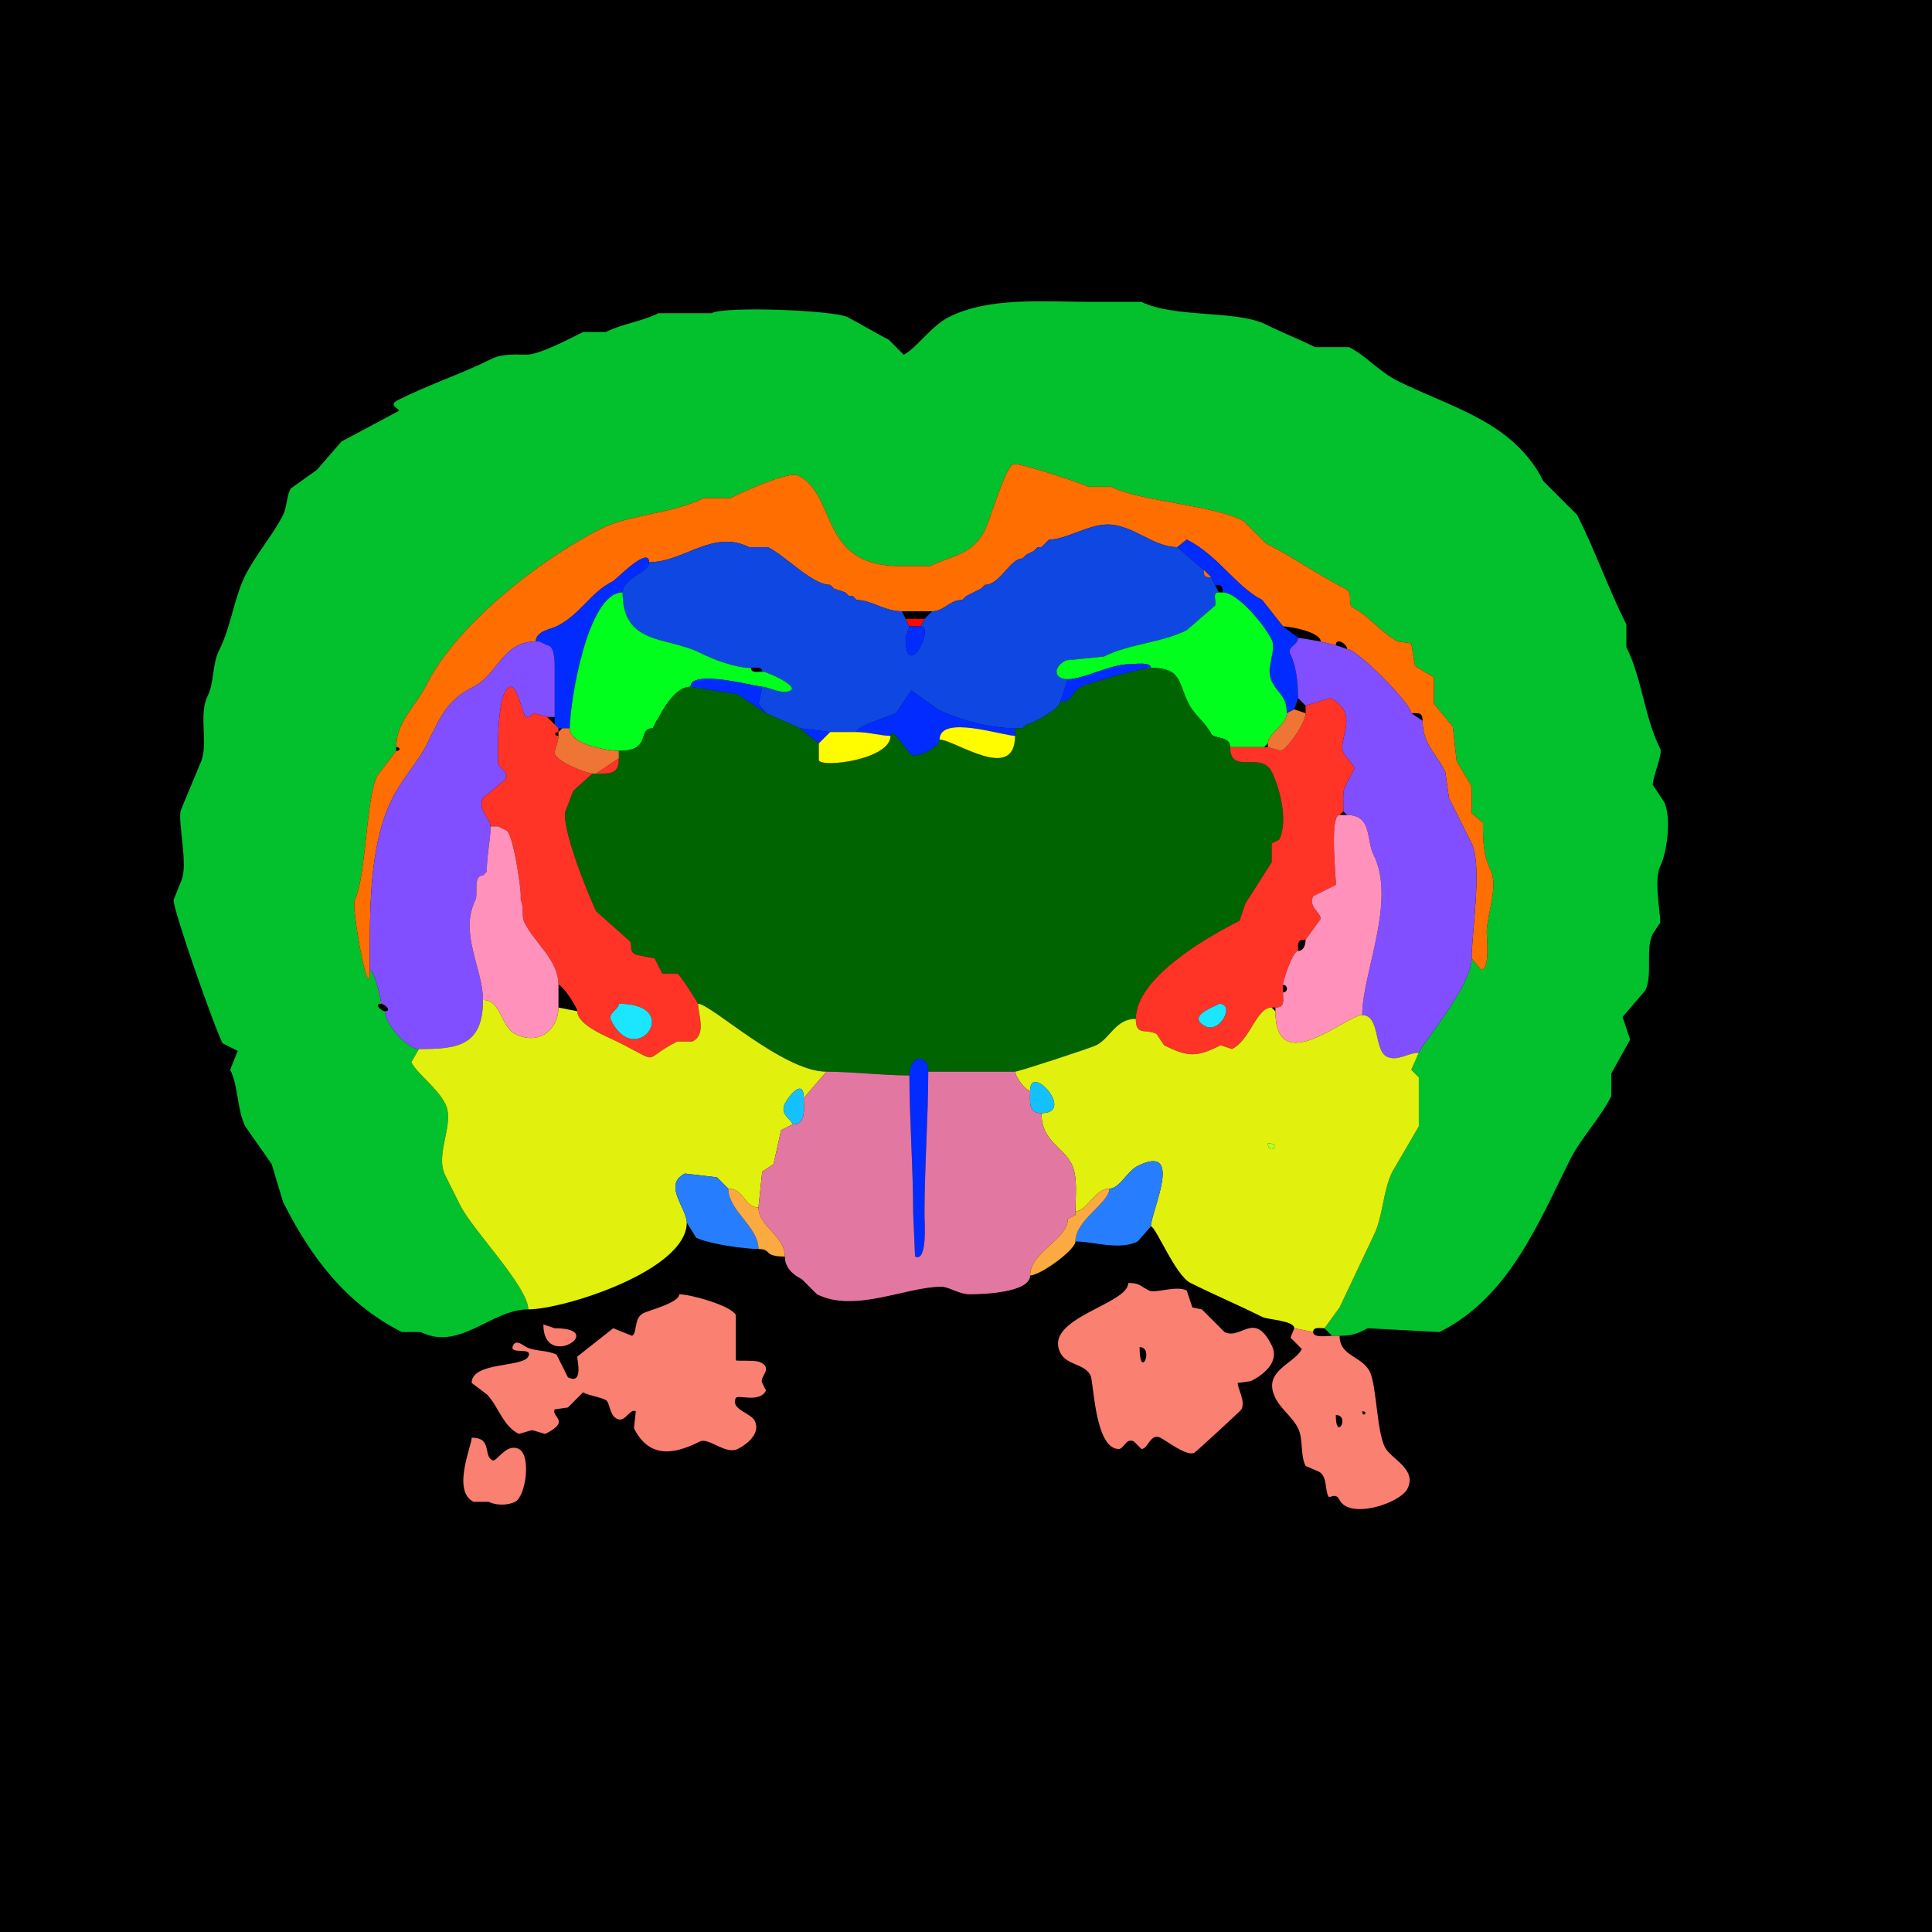 <svg xmlns="http://www.w3.org/2000/svg" xmlns:xlink="http://www.w3.org/1999/xlink" height="512" width="512">
<g>
<rect width="512" height="512" fill="#000000"  stroke-width="0" /> 
<path  fill="#03C12D" stroke-width="0" stroke="#03C12D" d = " M353 354 L355,354 C358.474,354 359.691,353.405 362.5,352 362.5,352 381.5,353 381.5,353 399.814,343.843 407.632,324.235 416,307.5 419.076,301.348 423.967,296.566 427,290.5 427,290.5 427,284.5 427,284.5 427,284.5 432,275.5 432,275.5 432,275.5 430,269.5 430,269.5 430,269.5 436,262.5 436,262.5 438.084,258.332 435.926,251.648 438,247.5 438,247.5 440,244.5 440,244.5 440,241.588 438.225,233.05 440,229.5 441.825,225.851 442.988,216.477 441,212.5 441,212.5 438,208 438,208 438,205.813 440.664,199.829 440,198.5 435.74,189.98 435.257,180.015 431,171.5 431,171.5 431,165.5 431,165.5 426.219,155.938 422.781,146.062 418,136.5 418,136.5 409,127.5 409,127.5 401.112,111.725 384.504,108.002 370.5,101 365.311,98.406 362.171,94.336 357.5,92 357.5,92 348.5,92 348.5,92 344.216,89.858 339.885,88.193 335.5,86 327.74,82.12 311.133,84.316 302.5,80 302.5,80 289.5,80 289.5,80 276.546,80 262.259,78.621 251.5,84 246.784,86.358 242.843,92.328 239.5,94 239.5,94 235.5,90 235.5,90 231.751,88.125 227.521,85.511 224.5,84 221.064,82.282 192.421,81.039 188.5,83 188.5,83 174.5,83 174.5,83 169.958,85.271 165.003,85.748 160.5,88 160.5,88 154.5,88 154.5,88 151.282,89.609 142.992,94 139.5,94 137.535,94 133.14,93.68 130.5,95 122.307,99.097 114.015,101.743 105.5,106 102.282,107.609 106.665,108.417 105.5,109 105.5,109 90.5,117 90.5,117 90.5,117 84,124.5 84,124.5 84,124.5 77,129.5 77,129.5 75.942,131.615 76.019,134.461 75,136.5 72.404,141.692 67.749,147.002 65,152.5 61.974,158.553 61.303,165.894 58,172.5 56.22,176.06 56.82,180.86 55,184.5 52.467,189.566 55.485,197.531 53,202.5 53,202.5 48,214.5 48,214.5 46.834,216.831 50.064,229.372 48,233.5 48,233.5 46,238.5 46,238.5 46,241.471 56.517,271.534 59,276.5 59,276.5 63,278.5 63,278.5 63,278.5 61,283.5 61,283.5 63.253,288.006 62.762,294.024 65,298.5 65,298.5 72,308.5 72,308.5 72,308.5 75,318.5 75,318.5 82.348,333.197 91.843,345.672 106.5,353 106.5,353 111.5,353 111.5,353 121.848,358.174 130.095,347 140,347 140,341.114 125.195,325.89 122,319.5 122,319.5 118,311.5 118,311.5 115.121,305.741 120.663,297.827 118,292.5 115.873,288.246 110.514,284.527 109,281.5 109,281.5 111,278 111,278 107.778,278 102,271.207 102,268 101.104,268 98.974,266 101,266 101,264.742 99.139,257 98,257 98,267.617 93.022,240.456 94,238.5 97.071,232.357 96.896,211.707 100,205.5 100,205.5 105,199 105,199 105,199 105,198 105,198 105,191.22 110.19,187.12 113,181.5 120.923,165.654 142.95,148.275 159.5,140 166.692,136.404 178.328,136.086 186.5,132 186.5,132 193.5,132 193.5,132 196.051,130.724 208.977,124.739 211.5,126 222.026,131.263 216.83,150 238.5,150 238.5,150 246.5,150 246.5,150 252.045,147.228 257.651,147.197 261,140.5 262.414,137.671 266.249,124.126 268.5,123 269.691,122.404 286.574,128.037 288.5,129 288.5,129 294.5,129 294.5,129 302.475,132.987 320.76,133.63 329.5,138 329.5,138 335.5,144 335.5,144 342.578,147.539 349.404,152.452 356.5,156 358.781,157.141 356.97,160.235 358.5,161 362.77,163.135 366.098,167.799 370.5,170 370.5,170 374,170.5 374,170.5 374,170.5 375,176.5 375,176.5 375,176.5 380,179.5 380,179.5 380,179.5 380,186.5 380,186.5 380,186.5 385,192.5 385,192.5 385,192.5 386,201.5 386,201.5 387.265,204.031 388.735,205.969 390,208.5 390,208.5 390,215.5 390,215.5 390,215.5 393,218 393,218 393,222.704 393.069,226.637 395,230.5 397.161,234.822 394,242.828 394,247 394,248.559 394.944,257 392.5,257 392.5,257 390,254 390,254 390,261.421 376,277.756 376,279 376,279 374,283.5 374,283.5 374,283.5 376,285.5 376,285.5 376,285.5 376,298.5 376,298.5 376,298.5 369,310.5 369,310.5 366.445,315.61 366.576,322.349 364,327.5 364,327.5 355,346.5 355,346.5 355,346.5 351,352 351,352 351,352 353,354 353,354  Z"/>

<path  fill="#FF6E00" stroke-width="0" stroke="#FF6E00" d = " M105 199 L100,205.5 C96.896,211.707 97.071,232.357 94,238.5 93.022,240.456 98,267.617 98,257 98,241.718 97.626,224.248 104,211.5 106.454,206.592 110.944,201.612 113,197.5 116.555,190.39 118.197,185.651 125.5,182 131.888,178.806 133.134,170 142,170 142,167.234 146.015,166.742 147.5,166 153.989,162.756 156.295,157.102 162.5,154 163.175,153.663 172,144.559 172,149 181.229,149 188.894,140.197 198.5,145 198.5,145 203.5,145 203.5,145 208.286,147.393 215.263,155 220,155 220,155 221,156 221,156 221,156 224,157 224,157 224,157 225,158 225,158 225,158 226,158 226,158 226,158 227,159 227,159 230.854,159 234.403,162 239,162 239,162 247,162 247,162 250.239,162 251.575,159 255,159 255,159 256,158 256,158 256,158 258,157 258,157 258,157 260,156 260,156 260,156 261,155 261,155 265.067,155 267.643,148 271,148 271,148 272,147 272,147 272,147 274,146 274,146 274,146 275,145 275,145 275,145 276,145 276,145 276,145 277,144 277,144 277,144 278,143 278,143 282.538,143 288.382,139 293.5,139 300.216,139 305.552,145 312,145 312,145 314.5,143 314.5,143 322.799,147.149 327.604,155.552 334.5,159 334.5,159 340,166 340,166 342.063,166 350,167.527 350,170 350,170 354,171 354,171 354,168.784 357,170.652 357,172 359.603,172 374,186.477 374,189 376.003,189 377,188.707 377,191 377,197.186 380.494,199.488 383,204.5 383,204.5 384,211.5 384,211.5 386.029,215.559 387.964,219.428 390,223.5 392.896,229.293 390,247.41 390,254 390,254 392.5,257 392.5,257 394.944,257 394,248.559 394,247 394,242.828 397.161,234.822 395,230.5 393.069,226.637 393,222.704 393,218 393,218 390,215.5 390,215.5 390,215.5 390,208.5 390,208.5 388.735,205.969 387.265,204.031 386,201.5 386,201.5 385,192.5 385,192.5 385,192.5 380,186.5 380,186.5 380,186.5 380,179.5 380,179.5 380,179.5 375,176.5 375,176.5 375,176.5 374,170.5 374,170.5 374,170.5 370.5,170 370.5,170 366.098,167.799 362.77,163.135 358.5,161 356.97,160.235 358.781,157.141 356.5,156 349.404,152.452 342.578,147.539 335.5,144 335.5,144 329.5,138 329.5,138 320.76,133.63 302.475,132.987 294.5,129 294.5,129 288.5,129 288.5,129 286.574,128.037 269.691,122.404 268.5,123 266.249,124.126 262.414,137.671 261,140.5 257.651,147.197 252.045,147.228 246.5,150 246.5,150 238.5,150 238.5,150 216.83,150 222.026,131.263 211.5,126 208.977,124.739 196.051,130.724 193.5,132 193.5,132 186.5,132 186.5,132 178.328,136.086 166.692,136.404 159.5,140 142.95,148.275 120.923,165.654 113,181.5 110.19,187.12 105,191.22 105,198 106.186,198 106.186,199 105,199  Z"/>

<path  fill="#0E47E2" stroke-width="0" stroke="#0E47E2" d = " M220 194 L227,194 C227,192.414 235.945,189.777 237.5,189 237.5,189 241.5,183 241.5,183 241.5,183 248.5,188 248.5,188 254.081,190.79 262.409,193 269,193 269,193 271,193 271,193 271,193 272,192 272,192 273.426,192 281,187.764 281,186 281,186 283,180 283,180 279.19,180 279.02,176.74 282.5,175 282.5,175 292.5,174 292.5,174 299.424,170.538 307.69,170.405 314.5,167 314.5,167 322,160.5 322,160.5 322.523,159.454 321.049,157 323,157 323,157 322,155 322,155 322,155 321,153 321,153 319.253,153 319,152.747 319,151 319,151 312,145 312,145 305.552,145 300.216,139 293.5,139 288.382,139 282.538,143 278,143 278,143 277,144 277,144 277,144 276,145 276,145 276,145 275,145 275,145 275,145 274,146 274,146 274,146 272,147 272,147 272,147 271,148 271,148 267.643,148 265.067,155 261,155 261,155 260,156 260,156 260,156 258,157 258,157 258,157 256,158 256,158 256,158 255,159 255,159 251.575,159 250.239,162 247,162 247,162 245,164 245,164 245,164 244,166 244,166 247.953,166 240,181.148 240,169 240,169 241,166 241,166 241,166 240,164 240,164 240,164 239,162 239,162 234.403,162 230.854,159 227,159 227,159 226,158 226,158 226,158 225,158 225,158 225,158 224,157 224,157 224,157 221,156 221,156 221,156 220,155 220,155 215.263,155 208.286,147.393 203.5,145 203.5,145 198.5,145 198.5,145 188.894,140.197 181.229,149 172,149 172,151.818 165,152.961 165,157 165,171.099 176.701,168.601 185.5,173 189.085,174.792 194.861,177 199,177 200.048,177 202,176.527 202,178 203.492,178 211.712,181.894 209.5,183 207.136,184.182 203.804,182 202,182 202,182 201,186.5 201,186.5 201,186.5 203,189 203,189 203,189 212,193 212,193 212,193 220,194 220,194  Z"/>

<path  fill="#022CFF" stroke-width="0" stroke="#022CFF" d = " M343 188 L341,189 C341,184.393 338.85,184.2 337,180.5 335.247,176.995 338.437,172.374 337,169.5 335.11,165.719 328.076,157 324,157 324,155.253 323.747,155 322,155 322,155 321,153 321,153 321,153 319,151 319,151 319,151 312,145 312,145 312,145 314.5,143 314.5,143 322.799,147.149 327.604,155.552 334.5,159 334.5,159 340,166 340,166 340,166 344,169 344,169 344,171.106 340.881,171.262 342,173.5 343.711,176.923 344,181.919 344,185 344,185 343,188 343,188  Z"/>

<path  fill="#022CFF" stroke-width="0" stroke="#022CFF" d = " M149 193 L151,193 C151,186.424 155.592,157 165,157 165,152.961 172,151.818 172,149 172,144.559 163.175,153.663 162.5,154 156.295,157.102 153.989,162.756 147.5,166 146.015,166.742 142,167.234 142,170 142,170 143,170 143,170 143,170 145,171 145,171 146.995,171 147,175.377 147,177 147,181.092 147,186.247 147,190 147,190 147,192 147,192 147,192 148,193 148,193 148,193 149,193 149,193  Z"/>

<path  fill="#FF6E00" stroke-width="0" stroke="#FF6E00" d = " M319 151 L321,153 C319.253,153 319,152.747 319,151  Z"/>

<path  fill="#00FF1D" stroke-width="0" stroke="#00FF1D" d = " M173 193 C168.649,193 173.003,199 164,199 162.13,199 151,197.641 151,193 151,186.424 155.592,157 165,157 165,171.099 176.701,168.601 185.5,173 189.085,174.792 194.861,177 199,177 199,178.473 200.952,178 202,178 203.492,178 211.712,181.894 209.5,183 207.136,184.182 203.804,182 202,182 200.459,182 183,177.189 183,182 177.968,182 174.358,191 174,191 174,191 173,193 173,193  Z"/>

<path  fill="#00FF1D" stroke-width="0" stroke="#00FF1D" d = " M326 198 L335,198 C335,198 336,197 336,197 336,194.26 341,192.23 341,189 341,184.393 338.85,184.2 337,180.5 335.247,176.995 338.437,172.374 337,169.5 335.11,165.719 328.076,157 324,157 324,157 323,157 323,157 321.049,157 322.523,159.454 322,160.5 322,160.5 314.5,167 314.5,167 307.69,170.405 299.424,170.538 292.5,174 292.5,174 282.5,175 282.5,175 279.02,176.74 279.19,180 283,180 287.232,180 294.267,176 299.5,176 300.778,176 305,175.335 305,177 313.12,177 312.065,180.63 315,186.5 316.486,189.473 319.564,191.627 321,194.5 321.691,195.882 326,194.97 326,198  Z"/>

<path  fill="#FF0800" stroke-width="0" stroke="#FF0800" d = " M241 166 L244,166 C244,166 245,164 245,164 243.533,164 241.467,164 240,164 240,164 241,166 241,166  Z"/>

<path  fill="#022CFF" stroke-width="0" stroke="#022CFF" d = " M241 166 L244,166 C247.953,166 240,181.148 240,169 240,169 241,166 241,166  Z"/>

<path  fill="#814FFF" stroke-width="0" stroke="#814FFF" d = " M361 269 C365.816,269 364.069,278.284 367.5,280 370.299,281.399 373.004,279 376,279 376,277.756 390,261.421 390,254 390,247.41 392.896,229.293 390,223.5 387.964,219.428 386.029,215.559 384,211.5 384,211.5 383,204.5 383,204.5 380.494,199.488 377,197.186 377,191 377,191 374,189 374,189 374,186.477 359.603,172 357,172 357,172 354,171 354,171 354,171 350,170 350,170 350,170 344,169 344,169 344,171.106 340.881,171.262 342,173.5 343.711,176.923 344,181.919 344,185 344,185 346,187 346,187 346,187 352.5,185 352.5,185 360.705,189.102 354.315,196.13 356,199.5 356,199.5 359,203.5 359,203.5 355.446,210.607 356,207.951 356,215 356,215 357,216 357,216 363.676,216 362.003,222.506 364,226.5 370.159,238.818 361,257.888 361,269  Z"/>

<path  fill="#814FFF" stroke-width="0" stroke="#814FFF" d = " M102 268 C102,271.207 107.778,278 111,278 120.864,278 128,277.422 128,265 128,256.8 121.608,247.283 126,238.5 126.746,237.007 125.271,232 128,232 128,232 129,231 129,231 129,226.264 130,222.842 130,219 130,216.901 126.442,214.617 128,211.5 128,211.5 134,206.5 134,206.5 135.058,204.384 132,203.602 132,202 132,200.318 131.458,182 135.5,182 136.886,182 138.523,188.546 139,189.5 139.754,191.008 140.84,189.33 141.5,189 141.5,189 145,190 145,190 145,190 147,190 147,190 147,186.247 147,181.092 147,177 147,175.377 146.995,171 145,171 145,171 143,170 143,170 143,170 142,170 142,170 133.134,170 131.888,178.806 125.5,182 118.197,185.651 116.555,190.39 113,197.5 110.944,201.612 106.454,206.592 104,211.5 97.626,224.248 98,241.718 98,257 99.139,257 101,264.742 101,266 101.896,266 104.026,268 102,268  Z"/>

<path  fill="#022CFF" stroke-width="0" stroke="#022CFF" d = " M283 180 L281,186 C284.23,186 284.207,183.146 286.5,182 288.398,181.051 302.796,177 305,177 305,175.335 300.778,176 299.5,176 294.267,176 287.232,180 283,180  Z"/>

<path  fill="#006400" stroke-width="0" stroke="#006400" d = " M246 284 C253.528,284 261.197,284 269,284 269.869,284 288.917,277.791 290.5,277 294.257,275.122 295.633,270 301,270 301,259.15 319.906,248.297 328.5,244 328.5,244 330,239.5 330,239.5 330,239.5 337,228.5 337,228.5 337,228.5 337,223.5 337,223.5 337,223.5 339,222.5 339,222.5 341.501,217.497 339.064,208.628 337,204.5 334.231,198.961 326,205.484 326,198 326,194.97 321.691,195.882 321,194.5 319.564,191.627 316.486,189.473 315,186.5 312.065,180.63 313.12,177 305,177 302.796,177 288.398,181.051 286.5,182 284.207,183.146 284.23,186 281,186 281,187.764 273.426,192 272,192 272,192 271,193 271,193 271,193 269,193 269,193 269,193 269,195 269,195 269,207.64 252.931,196 249,196 249,197.77 243.432,200.966 241.5,200 240.73,199.615 236,191.9 236,195 236,201.219 218.025,203.55 217,201.5 217,201.5 217,197 217,197 217,197 212,193 212,193 212,193 203,189 203,189 203,189 195.5,184 195.5,184 195.5,184 183,182 183,182 177.968,182 174.358,191 174,191 174,191 173,193 173,193 168.649,193 173.003,199 164,199 164,199 164,201 164,201 164,205.295 161.643,205 158,205 158,205 157,205 157,205 157,205 152,209.5 152,209.5 151.231,211.037 150.814,212.871 150,214.5 148.149,218.203 156.178,237.857 158,241.5 158,241.5 167,249.5 167,249.5 167.659,250.818 166.581,252.04 168.5,253 168.5,253 173.5,254 173.5,254 173.5,254 175.5,258 175.5,258 175.5,258 179.5,258 179.5,258 180.425,258.463 185,265.925 185,266 188.353,266 207.529,284 219,284 225.653,284 233.845,285 241,285 241,279.521 246,279.07 246,284  Z"/>

<path  fill="#022CFF" stroke-width="0" stroke="#022CFF" d = " M202 182 L201,186.5 L203,189 C203,189 195.5,184 195.5,184 195.5,184 183,182 183,182 183,177.189 200.459,182 202,182  Z"/>

<path  fill-rule="evenodd" fill="#FF3427" stroke-width="0" stroke="#FF3427" d = " M164 266 C164,267.602 160.942,268.384 162,270.5 168.588,283.676 181.466,266 164,266  M185 266 C185,268.872 187.314,274.093 183.5,276 L179.5,276 C169.535,280.982 175.88,282.19 163.5,276 161.228,274.864 153,271.726 153,268 153,266.986 149.097,261 148,261 148,254.381 141.772,250.043 139,244.5 138.133,242.766 138.92,240.339 138,238.5 138,238.5 138,237 138,237 138,235.005 135.884,220 134,220 134,220 132,219 132,219 132,219 130,219 130,219 130,216.901 126.442,214.617 128,211.5 128,211.5 134,206.5 134,206.5 135.058,204.384 132,203.602 132,202 132,200.318 131.458,182 135.5,182 136.886,182 138.523,188.546 139,189.5 139.754,191.008 140.84,189.33 141.5,189 141.5,189 145,190 145,190 145,190 147,192 147,192 147,192 148,193 148,193 148,193 148,194 148,194 146.814,194 146.814,195 148,195 148,196.549 147,198.551 147,199.5 147,201.689 155.46,205 157,205 157,205 152,209.5 152,209.5 151.231,211.037 150.814,212.871 150,214.5 148.149,218.203 156.178,237.857 158,241.5 158,241.5 167,249.5 167,249.5 167.659,250.818 166.581,252.04 168.5,253 168.5,253 173.5,254 173.5,254 173.5,254 175.5,258 175.5,258 175.5,258 179.5,258 179.5,258 180.425,258.463 185,265.925 185,266  Z"/>

<path  fill="#022CFF" stroke-width="0" stroke="#022CFF" d = " M269 195 C265.751,195 249,189.284 249,196 249,197.77 243.432,200.966 241.5,200 240.73,199.615 236,191.9 236,195 233.277,195 230.222,194 227,194 227,192.414 235.945,189.777 237.5,189 237.5,189 241.5,183 241.5,183 241.5,183 248.5,188 248.5,188 254.081,190.79 262.409,193 269,193 269,193 269,195 269,195  Z"/>

<path  fill-rule="evenodd" fill="#FF3427" stroke-width="0" stroke="#FF3427" d = " M323 266 C323,266.444 313.783,269.142 319.5,272 323.294,273.897 327.532,266 323,266  M337 267 L338,267 C340.641,267 340,265.177 340,263 340,263 340,261 340,261 340,259.826 342.603,252 344,252 344,249.997 343.707,249 346,249 346,249 350,243.5 350,243.5 350,241.829 346.618,240.264 348,237.5 348,237.5 354,234.5 354,234.5 354.255,233.989 352.166,216 355,216 355,216 356,215 356,215 356,207.951 355.446,210.607 359,203.5 359,203.5 356,199.5 356,199.5 354.315,196.13 360.705,189.102 352.5,185 352.5,185 346,187 346,187 346,187 346,189 346,189 346,191.523 341.597,197.951 339.5,199 339.5,199 336,198 336,198 336,198 335,198 335,198 335,198 326,198 326,198 326,205.484 334.231,198.961 337,204.5 339.064,208.628 341.501,217.497 339,222.5 339,222.5 337,223.5 337,223.5 337,223.5 337,228.5 337,228.5 337,228.5 330,239.5 330,239.5 330,239.5 328.5,244 328.5,244 319.906,248.297 301,259.15 301,270 301,274.652 303.538,272.519 306.5,274 306.5,274 308.5,277 308.5,277 314.967,280.234 317.215,280.142 323.5,277 323.5,277 326.5,278 326.5,278 331.418,275.541 332.92,267 337,267  Z"/>

<path  fill="#EE7533" stroke-width="0" stroke="#EE7533" d = " M336 197 L336,198 C336,198 339.5,199 339.5,199 341.597,197.951 346,191.523 346,189 346,189 343,188 343,188 343,188 341,189 341,189 341,192.23 336,194.26 336,197  Z"/>

<path  fill="#022CFF" stroke-width="0" stroke="#022CFF" d = " M272 192 L271,193 C271,193 272,192 272,192  Z"/>

<path  fill="#EE7533" stroke-width="0" stroke="#EE7533" d = " M157 205 L158,205 C158,205 164,201 164,201 164,201 164,199 164,199 162.13,199 151,197.641 151,193 151,193 149,193 149,193 149,193 148,194 148,194 148,194 148,195 148,195 148,196.549 147,198.551 147,199.5 147,201.689 155.46,205 157,205  Z"/>

<path  fill="#022CFF" stroke-width="0" stroke="#022CFF" d = " M220 194 L217,197 C217,197 212,193 212,193 212,193 220,194 220,194  Z"/>

<path  fill="#FFFC00" stroke-width="0" stroke="#FFFC00" d = " M269 195 C265.751,195 249,189.284 249,196 252.931,196 269,207.64 269,195  Z"/>

<path  fill="#FFFC00" stroke-width="0" stroke="#FFFC00" d = " M236 195 C236,201.219 218.025,203.55 217,201.5 L217,197 C217,197 220,194 220,194 220,194 227,194 227,194 230.222,194 233.277,195 236,195  Z"/>

<path  fill="#FF3427" stroke-width="0" stroke="#FF3427" d = " M164 201 L158,205 C161.643,205 164,205.295 164,201  Z"/>

<path  fill="#FF91BA" stroke-width="0" stroke="#FF91BA" d = " M338 268 C338,286.162 356.887,269 361,269 361,257.888 370.159,238.818 364,226.5 362.003,222.506 363.676,216 357,216 357,216 355,216 355,216 352.166,216 354.255,233.989 354,234.5 354,234.5 348,237.5 348,237.5 346.618,240.264 350,241.829 350,243.5 350,243.5 346,249 346,249 346,250.238 345.577,252 344,252 342.603,252 340,259.826 340,261 341.399,261 341.399,263 340,263 340,265.177 340.641,267 338,267 338,267 338,268 338,268  Z"/>

<path  fill="#FF91BA" stroke-width="0" stroke="#FF91BA" d = " M128 265 C132.831,265 132.711,272.105 136.5,274 143.002,277.251 148,272.682 148,267 148,267 148,261 148,261 148,254.381 141.772,250.043 139,244.5 138.133,242.766 138.92,240.339 138,238.5 138,238.5 138,237 138,237 138,235.005 135.884,220 134,220 134,220 132,219 132,219 132,219 130,219 130,219 130,222.842 129,226.264 129,231 129,231 128,232 128,232 125.271,232 126.746,237.007 126,238.5 121.608,247.283 128,256.8 128,265  Z"/>

<path  fill="#E1F00D" stroke-width="0" stroke="#E1F00D" d = " M182 324 C182,336.743 149.279,347 140,347 140,341.114 125.195,325.89 122,319.5 122,319.5 118,311.5 118,311.5 115.121,305.741 120.663,297.827 118,292.5 115.873,288.246 110.514,284.527 109,281.5 109,281.5 111,278 111,278 120.864,278 128,277.422 128,265 132.831,265 132.711,272.105 136.5,274 143.002,277.251 148,272.682 148,267 148,267 153,268 153,268 153,271.726 161.228,274.864 163.5,276 175.88,282.19 169.535,280.982 179.5,276 179.5,276 183.5,276 183.5,276 187.314,274.093 185,268.872 185,266 188.353,266 207.529,284 219,284 219,284 213,291 213,291 213,285.606 209.082,290.335 208,292.5 206.53,295.439 210,296.716 210,298 210,298 207,299.5 207,299.5 207,299.5 205,308.5 205,308.5 205,308.5 202,310.5 202,310.5 202,310.5 201,320 201,320 197.138,320 197.293,315 193,315 193,315 192,314 192,314 192,314 190,312 190,312 190,312 181.5,311 181.5,311 175.561,313.969 182,320.198 182,324  Z"/>

<path  fill="#1AE7FF" stroke-width="0" stroke="#1AE7FF" d = " M164 266 C164,267.602 160.942,268.384 162,270.5 168.588,283.676 181.466,266 164,266  Z"/>

<path  fill="#1AE7FF" stroke-width="0" stroke="#1AE7FF" d = " M323 266 C323,266.444 313.783,269.142 319.5,272 323.294,273.897 327.532,266 323,266  Z"/>

<path  fill-rule="evenodd" fill="#E1F00D" stroke-width="0" stroke="#E1F00D" d = " M336 303 C336,306.479 340.365,303 336,303  M351 352 C349.952,352 348,351.527 348,353 348,353 343,352 343,352 343,349.967 335.979,349.739 334.5,349 328.207,345.853 321.727,343.113 315.5,340 311.464,337.982 306.287,325 305,325 305,321.159 313.973,302.763 301.5,309 298.65,310.425 296.704,315 294,315 290.118,315 288.138,321 285,321 285,317.003 285.67,311.839 284,308.5 281.617,303.733 276,302.492 276,295 285.11,295 273,281.552 273,289 271.571,289 269,285.061 269,284 269.869,284 288.917,277.791 290.5,277 294.257,275.122 295.633,270 301,270 301,274.652 303.538,272.519 306.5,274 306.5,274 308.5,277 308.5,277 314.967,280.234 317.215,280.142 323.5,277 323.5,277 326.5,278 326.5,278 331.418,275.541 332.92,267 337,267 337,267 338,268 338,268 338,286.162 356.887,269 361,269 365.816,269 364.069,278.284 367.5,280 370.299,281.399 373.004,279 376,279 376,279 374,283.5 374,283.5 374,283.5 376,285.5 376,285.5 376,285.5 376,298.5 376,298.5 376,298.5 369,310.5 369,310.5 366.445,315.61 366.576,322.349 364,327.5 364,327.5 355,346.5 355,346.5 355,346.5 351,352 351,352  Z"/>

<path  fill="#022CFF" stroke-width="0" stroke="#022CFF" d = " M246 284 C246,295.891 245,309.433 245,322 245,323.543 245.852,334.676 242.5,333 L242,321.5 C242,309.43 241,296.395 241,285 241,279.521 246,279.07 246,284  Z"/>

<path  fill="#E278A1" stroke-width="0" stroke="#E278A1" d = " M208 333 C208,335.957 210.14,337.82 212.5,339 L216.5,343 C226.558,348.029 240.084,341 249.5,341 251.463,341 254.127,343 257,343 260.913,343 273,342.504 273,338 273,331.774 283,328.518 283,323 283,323 285,322 285,322 285,322 285,321 285,321 285,317.003 285.67,311.839 284,308.5 281.617,303.733 276,302.492 276,295 272.374,295 273,291.74 273,289 271.571,289 269,285.061 269,284 261.197,284 253.528,284 246,284 246,295.891 245,309.433 245,322 245,323.543 245.852,334.676 242.5,333 242.5,333 242,321.5 242,321.5 242,309.43 241,296.395 241,285 233.845,285 225.653,284 219,284 219,284 213,291 213,291 213,293.79 213.746,298 210,298 210,298 207,299.5 207,299.5 207,299.5 205,308.5 205,308.5 205,308.5 202,310.5 202,310.5 202,310.5 201,320 201,320 201,324.976 208,327.461 208,333  Z"/>

<path  fill="#15C0FF" stroke-width="0" stroke="#15C0FF" d = " M273 289 C273,291.74 272.374,295 276,295 285.11,295 273,281.552 273,289  Z"/>

<path  fill="#15C0FF" stroke-width="0" stroke="#15C0FF" d = " M213 291 C213,293.79 213.746,298 210,298 210,296.716 206.53,295.439 208,292.5 209.082,290.335 213,285.606 213,291  Z"/>

<path  fill="#ADFF2F" stroke-width="0" stroke="#ADFF2F" d = " M336 303 C336,306.479 340.365,303 336,303  Z"/>

<path  fill="#267EFF" stroke-width="0" stroke="#267EFF" d = " M305 325 L301.5,329 C296.63,331.435 289.751,329 285,329 285,323.267 294,318.781 294,315 296.704,315 298.65,310.425 301.5,309 313.973,302.763 305,321.159 305,325  Z"/>

<path  fill="#267EFF" stroke-width="0" stroke="#267EFF" d = " M182 324 L184.5,328 C187.856,329.678 197.384,331 201,331 201,325.149 193,320.829 193,315 193,315 192,314 192,314 192,314 190,312 190,312 190,312 181.5,311 181.5,311 175.561,313.969 182,320.198 182,324  Z"/>

<path  fill="#FAAA40" stroke-width="0" stroke="#FAAA40" d = " M190 312 L192,314 C192,314 190,312 190,312  Z"/>

<path  fill="#FAAA40" stroke-width="0" stroke="#FAAA40" d = " M201 331 C204.666,331 202.074,333 208,333 208,327.461 201,324.976 201,320 197.138,320 197.293,315 193,315 193,320.829 201,325.149 201,331  Z"/>

<path  fill="#FAAA40" stroke-width="0" stroke="#FAAA40" d = " M285 329 C285,331.239 275.713,338 273,338 273,331.774 283,328.518 283,323 283,323 285,322 285,322 285,322 285,321 285,321 288.138,321 290.118,315 294,315 294,318.781 285,323.267 285,329  Z"/>

<path  fill-rule="evenodd" fill="#FA8072" stroke-width="0" stroke="#FA8072" d = " M302 357 C302,366.134 306.016,357 302,357  M299 340 C299,345.701 276.401,349.302 281,358.5 282.701,361.901 287.398,361.295 289,364.5 289.875,366.251 290.109,384 296.5,384 297.83,384 298.396,380.948 300.5,382 L302.5,384 C304.241,384 304.891,379.695 307.5,381 309.231,381.865 314.464,386.018 316.5,385 316.988,384.756 328.843,373.813 329,373.5 330.116,371.268 328,368.103 328,366.5 L331.5,366 C334.439,364.53 339.302,361.103 337,356.5 332.349,347.199 328.931,355.215 324.5,353 L318.5,347 L316,346.5 L314.5,342 C311.633,340.566 306.214,342.857 304.5,342 302.02,340.76 302.063,340 299,340  Z"/>

<path  fill="#FA8072" stroke-width="0" stroke="#FA8072" d = " M180 343 C180,345.233 172.118,347.191 170.5,348 167.872,349.314 168.935,353.282 167.5,354 L162.5,352 L153,359.5 C152.798,359.904 154.846,367.173 150.5,365 L147.5,359 C145.048,357.774 141.811,358.156 139.5,357 138.772,356.636 136.82,354.861 136,356.5 134.612,359.276 141.388,356.724 140,359.5 138.534,362.432 125,360.839 125,366.5 L129,369.5 C132.087,372.587 133.163,377.831 137.5,380 L141,379 L144.5,380 C151.467,376.516 145.968,375.565 147,373.5 L150.5,373 L154.5,369 C156.418,369.959 158.703,370.101 160.5,371 161.688,371.594 161.39,374.945 163.5,376 165.736,377.118 166.82,373.16 168.5,374 L168,378.5 C172.401,387.301 179.782,384.859 185.5,382 187.761,380.869 192.307,385.596 195.5,384 197.809,382.846 201.714,379.927 200,376.5 198.978,374.456 193.513,373.475 195,370.5 195.526,369.448 201.281,371.939 203,368.5 L202,366.5 C201.143,364.786 205.025,362.762 201.5,361 200.222,360.361 195.128,360.756 195,360.5 L195,348.5 C193.74,345.981 182.977,343 180,343  Z"/>

<path  fill="#FA8072" stroke-width="0" stroke="#FA8072" d = " M144 351 C144,363.441 161.447,352 147,352 L144,351  Z"/>

<path  fill-rule="evenodd" fill="#FA8072" stroke-width="0" stroke="#FA8072" d = " M354 375 C354,382.274 357.947,375 354,375  M361 374 C361,375.93 362.93,374 361,374  M353 354 L355,354 C355,359.472 360.892,359.284 363,363.5 364.818,367.135 364.825,379.151 367,383.5 368.565,386.63 375.606,389.287 373,394.5 371.019,398.461 357.615,402.729 355,397.5 353.906,395.311 352.4,397.3 352,396.5 351.123,394.745 351.721,391.111 349.5,390 349.5,390 346,388.5 346,388.5 344.528,385.556 345.433,381.367 344,378.5 342.484,375.467 339.484,373.468 338,370.5 334.372,363.244 342.975,361.551 345,357.5 345,357.5 342,354.5 342,354.5 342,354.5 343,352 343,352 343,352 348,353 348,353 348,354.643 351.765,354 353,354  Z"/>

<path  fill="#FA8072" stroke-width="0" stroke="#FA8072" d = " M125 381 C125,383.222 119.696,395.098 125.5,398 L129.5,398 C131.309,398.905 134.381,399.059 136.5,398 139.355,396.573 140.842,385.671 137.5,384 134.137,382.319 131.624,387.562 130.5,387 127.963,385.732 130.565,381 125,381  Z"/>

</g>
</svg>
